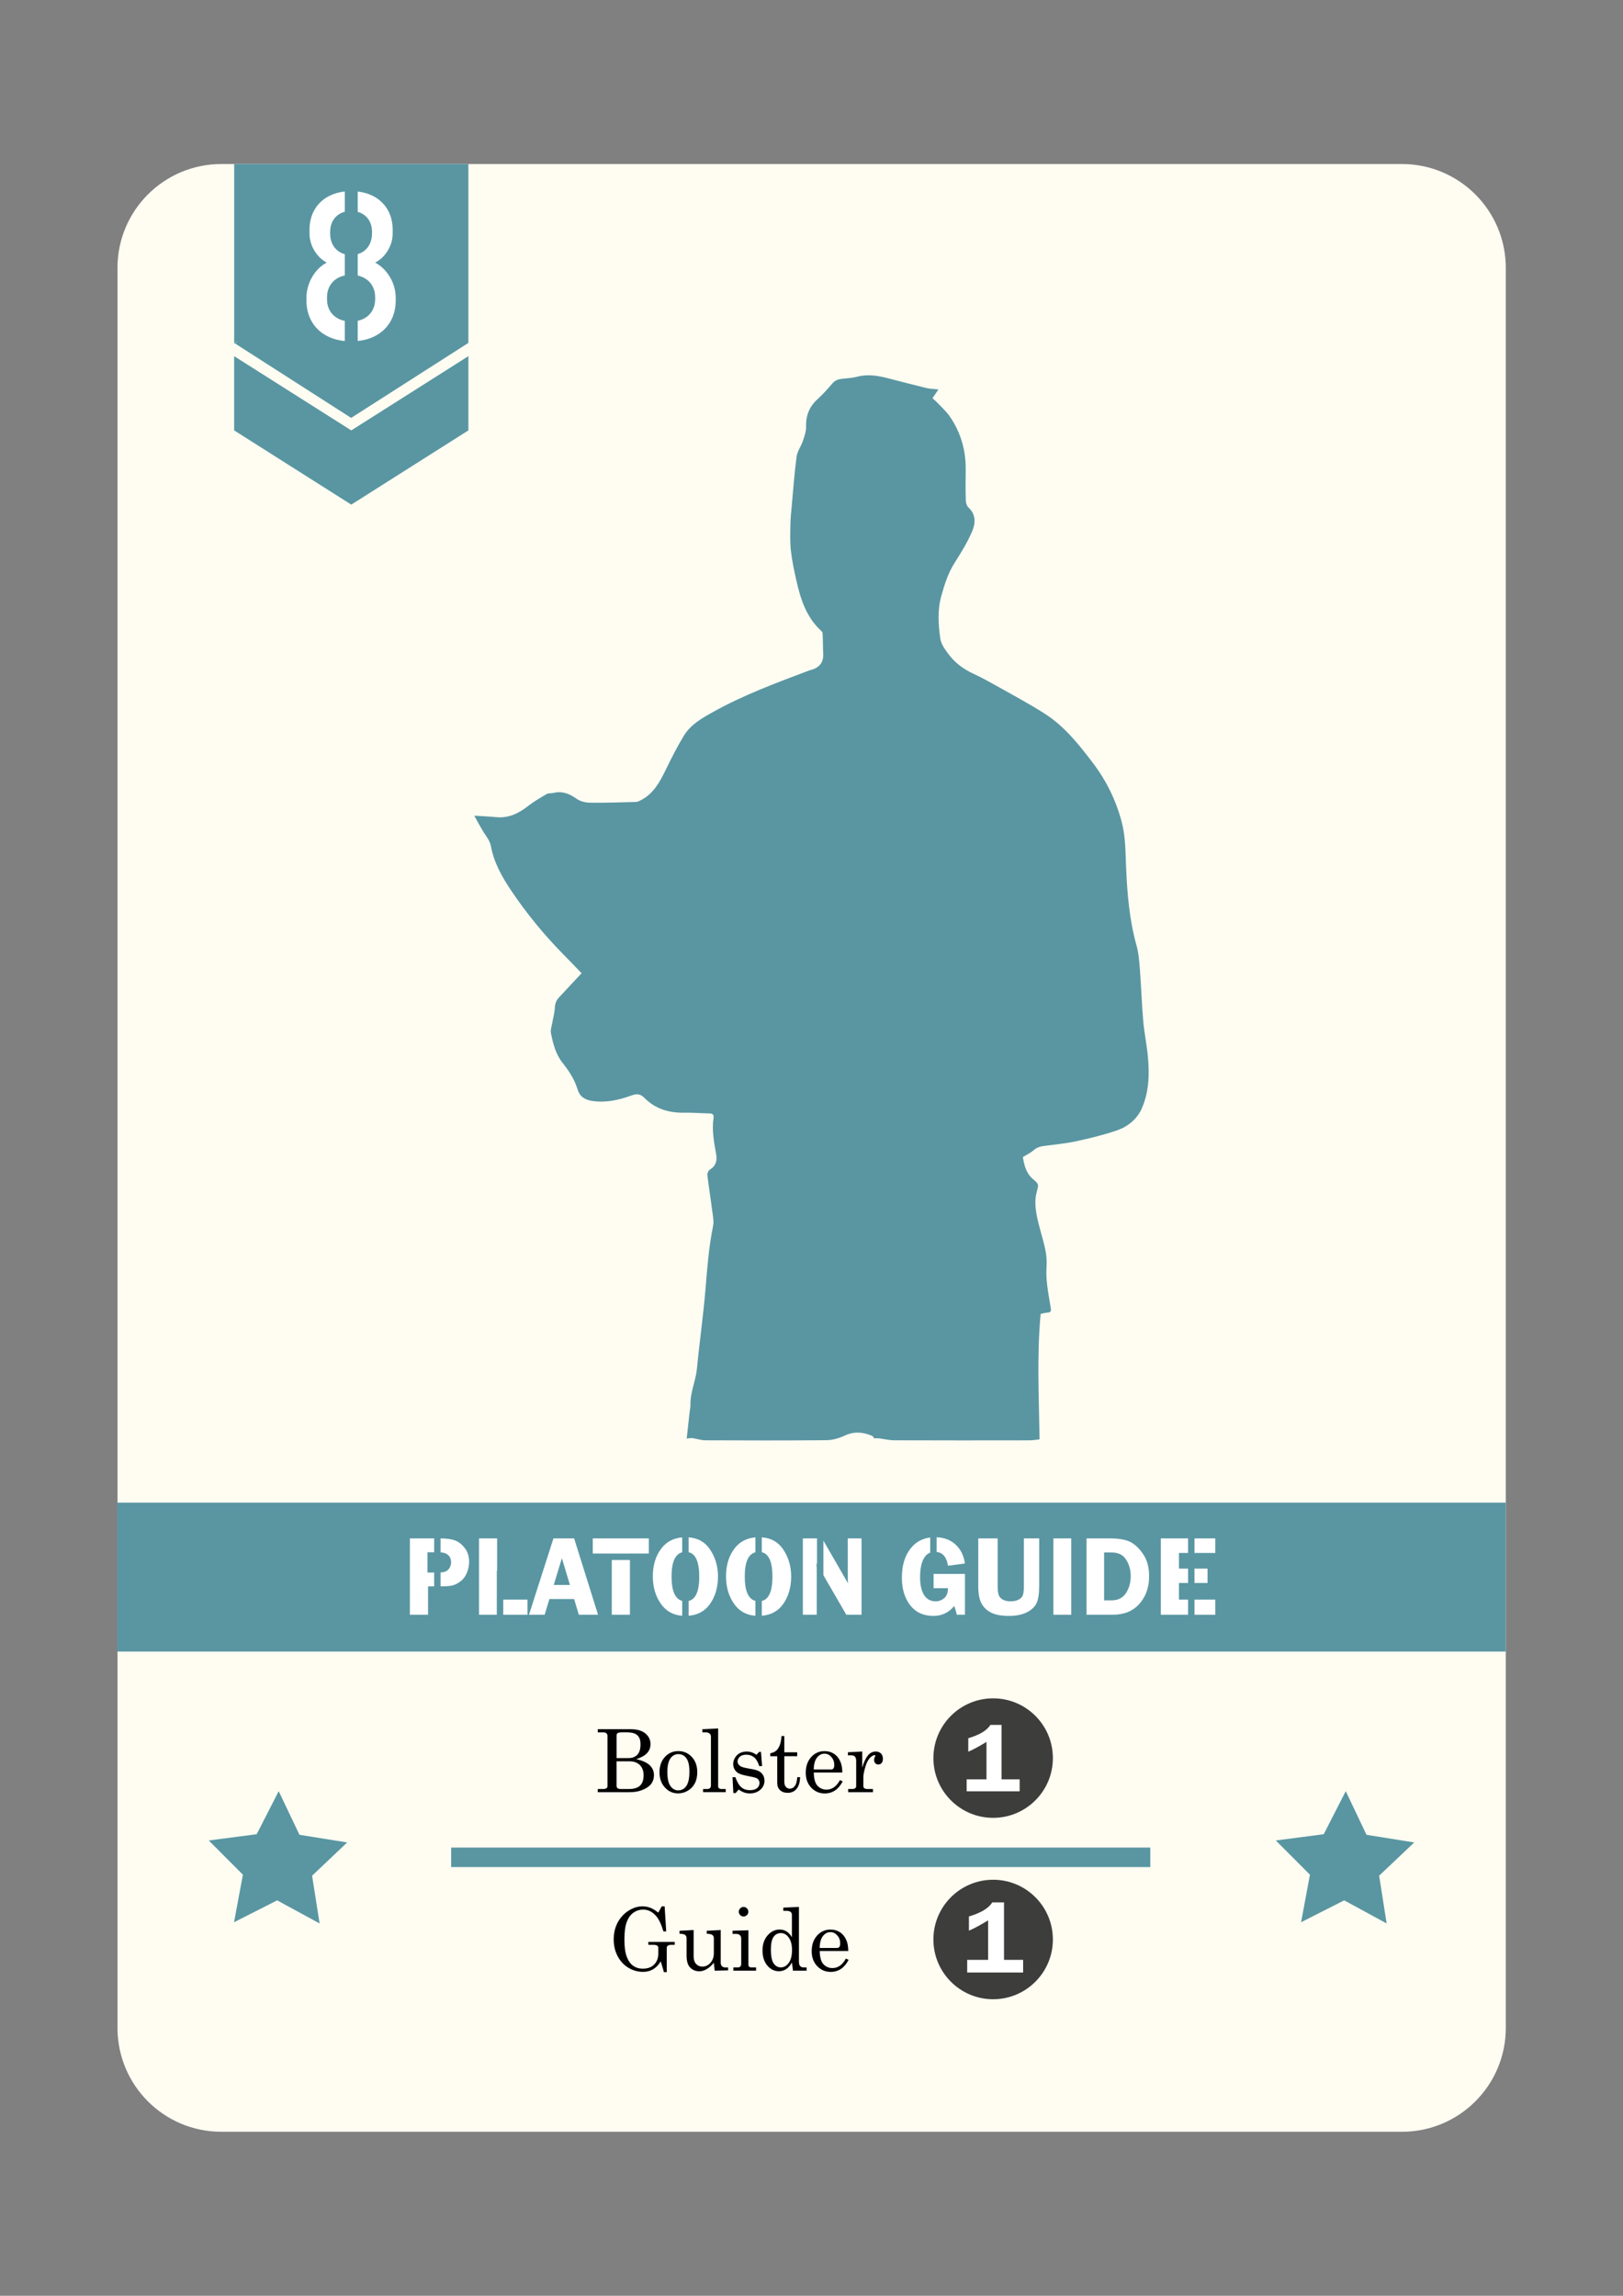 <?xml version="1.0" encoding="utf-8"?>
<!-- Generator: Adobe Illustrator 25.2.1, SVG Export Plug-In . SVG Version: 6.00 Build 0)  -->
<svg version="1.1" id="Слой_1" xmlns="http://www.w3.org/2000/svg" xmlns:xlink="http://www.w3.org/1999/xlink" x="0px" y="0px"
	 viewBox="0 0 595.28 841.89" style="enable-background:new 0 0 595.28 841.89;" xml:space="preserve">
<rect x="0" y="0" width="595.28" height="841.89" fill="#808080" stroke="none"/>
<style type="text/css">
	.st0{fill:#C7C6C6;}
	.st1{fill:#FFFCF2;}
	.st2{fill:#5996A2;}
	.st3{fill:none;}
	.st4{fill:#FFFFFF;}
	.st5{fill:#3D3D3B;}
</style>
<rect x="275.99" y="581.45" class="st0" width="4.2" height="7.2"/>
<path class="st1" d="M514.19,781.74h-433c-21.1,0-38.1-17.1-38.1-38.1V98.25c0-21.1,17.1-38.1,38.1-38.1h433
	c21.1,0,38.1,17.1,38.1,38.1v645.4C552.29,764.74,535.19,781.74,514.19,781.74z"/>
<rect x="42.99" y="551.04" class="st2" width="509.3" height="54.6"/>
<polygon class="st2" points="171.79,60.15 171.79,125.75 128.79,153.25 85.89,125.75 85.89,60.15 "/>
<polygon class="st0" points="86.19,125.35 86.79,125.35 86.79,125.75 "/>
<rect x="231.79" y="560.85" class="st3" width="153.5" height="33.1"/>
<polygon class="st3" points="464.49,446.74 460.19,446.74 460.19,446.74 "/>
<rect x="126.69" y="68.15" class="st2" width="4.3" height="20.4"/>
<polygon class="st2" points="171.79,130.61 171.79,157.83 128.84,185.05 85.88,157.83 85.88,130.61 128.84,157.83 "/>
<rect x="165.47" y="677.52" class="st2" width="256.43" height="7.15"/>
<polygon class="st2" points="117.22,705.35 101.65,696.88 85.84,704.9 89.09,687.47 76.57,674.92 94.15,672.62 102.22,656.84 
	109.84,672.84 127.34,675.64 114.47,687.84 "/>
<polygon class="st2" points="508.59,705.35 493.02,696.88 477.21,704.9 480.46,687.47 467.94,674.92 485.52,672.62 493.59,656.84 
	501.21,672.84 518.71,675.64 505.84,687.84 "/>
<g>
	<polygon class="st4" points="156.78,569.23 156.78,576.66 159.24,576.66 159.24,581.74 157,581.74 157,592.14 150.34,592.14 
		150.34,564.15 159.24,564.15 159.24,569.23 	"/>
	<path class="st4" d="M172.06,572.74c0,1.38-0.28,2.73-0.82,4.04c-0.55,1.31-1.32,2.35-2.32,3.1s-1.97,1.25-2.9,1.5
		c-0.94,0.24-2.41,0.36-4.4,0.36h-0.03v-5.1c1.34-0.07,2.3-0.45,2.88-1.11c0.65-0.75,0.98-1.61,0.98-2.58
		c0-1.14-0.36-2.04-1.09-2.71c-0.64-0.58-1.56-0.91-2.77-0.99v-5.1c2.35,0.02,4.17,0.28,5.43,0.79c1.31,0.52,2.47,1.46,3.5,2.82
		C171.54,569.11,172.06,570.77,172.06,572.74z"/>
	<rect x="184.58" y="586.6" class="st4" width="8.89" height="5.54"/>
	<polygon class="st4" points="182.33,564.15 182.33,576.02 182.22,576.02 182.22,592.14 175.69,592.14 175.69,564.15 	"/>
	<path class="st4" d="M210.58,564.15h-7.59l-8.97,27.99h5.75l1.75-5.76h9.05l1.73,5.76h7.05L210.58,564.15z M203.1,581.21l2.99-9.82
		l2.94,9.82H203.1z"/>
	<rect x="224.39" y="572.06" class="st4" width="6.65" height="20.08"/>
	<polygon class="st4" points="237.97,564.15 237.97,569.69 231.04,569.69 231.04,569.7 224.39,569.7 224.39,569.69 217.42,569.69 
		217.42,564.15 	"/>
	<path class="st4" d="M246.31,578.13c0,5.27,1.3,8.25,3.9,8.93v5.46c-3.25-0.24-5.81-1.64-7.67-4.19c-2.06-2.83-3.1-6.26-3.1-10.28
		c0-4.09,1.05-7.5,3.14-10.23c1.85-2.42,4.4-3.77,7.63-4.05v5.46C247.61,569.91,246.31,572.88,246.31,578.13z"/>
	<path class="st4" d="M263.34,578.11c0,4.06-1.03,7.49-3.08,10.28c-1.82,2.48-4.38,3.85-7.69,4.12v-5.42c2.6-0.62,3.9-3.6,3.9-8.93
		c0-5.35-1.3-8.34-3.9-8.96v-5.44c3.39,0.24,5.98,1.69,7.78,4.34C262.34,571.02,263.34,574.35,263.34,578.11z"/>
	<path class="st4" d="M290.18,578.11c0,4.06-1.02,7.49-3.07,10.28c-1.82,2.48-4.38,3.85-7.7,4.12v-5.42c2.6-0.61,3.9-3.59,3.9-8.93
		c0-5.36-1.3-8.34-3.9-8.96v-5.44c3.39,0.24,5.98,1.69,7.79,4.34C289.19,571.02,290.18,574.35,290.18,578.11z"/>
	<path class="st4" d="M273.16,578.13c0,5.27,1.3,8.25,3.9,8.93v5.46c-3.26-0.24-5.81-1.63-7.68-4.19
		c-2.06-2.83-3.09-6.26-3.09-10.28c0-4.09,1.04-7.5,3.13-10.23c1.85-2.42,4.4-3.77,7.64-4.05v5.46
		C274.46,569.91,273.16,572.88,273.16,578.13z"/>
	<path class="st4" d="M299.66,573.59l-0.21-0.36c0.01,0.48,0.03,0.8,0.04,0.95c0.06,0.48,0.08,0.88,0.08,1.21v16.75h-5.1v-27.99
		h5.19V573.59z"/>
	<path class="st4" d="M316,564.15v27.99h-5.59l-8.4-14.49v-12.68l9.05,15.69c-0.08-0.82-0.12-1.45-0.12-1.87v-14.64H316z"/>
	<path class="st4" d="M353.92,577.17v14.97h-2.99c-0.22-1.05-0.53-2.12-0.94-3.22c-1.99,2.44-4.54,3.65-7.63,3.65
		c-3.65,0-6.49-1.3-8.53-3.91c-2.03-2.62-3.04-5.99-3.04-10.14c0-4.45,1.08-8.03,3.25-10.74c1.82-2.29,4.2-3.6,7.14-3.96v5.55
		c-0.97,0.35-1.75,1.06-2.34,2.11c-0.91,1.61-1.37,3.9-1.37,6.88c0,2.87,0.49,5.07,1.48,6.58c0.98,1.52,2.38,2.28,4.2,2.28
		c1.18,0,2.23-0.38,3.15-1.15c0.92-0.76,1.39-1.99,1.39-3.67h-5.27v-5.23H353.92z"/>
	<path class="st4" d="M353.92,573.34l-6.23,0.82c-0.47-3.1-1.86-4.79-4.16-5.05v-5.38c2.81,0.12,5.11,0.99,6.88,2.61
		C352.33,568.09,353.5,570.42,353.92,573.34z"/>
	<path class="st4" d="M375.54,564.15v17.43c0,1.59-0.13,2.72-0.38,3.39c-0.26,0.68-0.77,1.22-1.54,1.63
		c-0.78,0.41-1.78,0.62-3.01,0.62c-1.1,0-2.04-0.21-2.8-0.63c-0.75-0.41-1.26-0.98-1.51-1.69c-0.26-0.71-0.38-1.82-0.38-3.32v-17.43
		h-7.12v17.43c0,2.82,0.4,4.96,1.19,6.42c0.79,1.46,1.99,2.59,3.58,3.38c1.59,0.8,3.73,1.19,6.43,1.19c2.69,0,4.9-0.44,6.63-1.32
		s2.92-2.01,3.56-3.38c0.64-1.38,0.96-3.47,0.96-6.29v-17.43H375.54z"/>
	<path class="st4" d="M386.36,564.15v27.99h6.55v-27.99H386.36z"/>
	<path class="st4" d="M419.44,570.17c-1.35-2.09-2.88-3.61-4.59-4.58c-1.7-0.96-4.3-1.44-7.78-1.44h-8.55v27.99h9.63
		c4.16,0,7.41-1.34,9.78-4.03c2.36-2.69,3.54-6.03,3.54-10.04C421.47,574.89,420.8,572.25,419.44,570.17z M412.99,584.19
		c-1.16,1.79-2.94,2.68-5.32,2.68h-2.71V569.3h2.77c1.37,0,2.55,0.29,3.54,0.87c0.98,0.58,1.8,1.59,2.46,3.03
		c0.66,1.45,1,3.01,1,4.71C414.73,580.32,414.15,582.41,412.99,584.19z"/>
	<rect x="438.11" y="575.22" class="st4" width="4.79" height="5.27"/>
	<polygon class="st4" points="432.42,569.48 432.42,575.22 435.76,575.22 435.76,580.49 432.42,580.49 432.42,586.6 435.76,586.6 
		435.76,592.14 425.76,592.14 425.76,564.15 435.76,564.15 435.76,569.48 	"/>
	<rect x="438.11" y="564.15" class="st4" width="7.64" height="5.33"/>
	<rect x="438.11" y="586.6" class="st4" width="7.64" height="5.54"/>
</g>
<g>
	<path class="st4" d="M121.09,85.06v0.55c0,1.56,0.32,2.94,0.96,4.14c0.65,1.2,1.55,2.13,2.71,2.78c0.53,0.3,1.1,0.54,1.71,0.69v7.8
		c-0.84,0.17-1.62,0.44-2.34,0.81c-1.33,0.69-2.37,1.67-3.1,2.93c-0.73,1.26-1.09,2.72-1.09,4.38v0.56c0,1.63,0.36,3.06,1.09,4.3
		c0.73,1.24,1.77,2.2,3.1,2.88c0.72,0.37,1.5,0.63,2.34,0.8v7.38c-2.33-0.22-4.44-0.81-6.31-1.74c-2.47-1.24-4.38-2.99-5.73-5.26
		c-1.35-2.26-2.03-4.89-2.03-7.88v-0.89c0-2.7,0.68-5.23,2.03-7.61c1.35-2.37,3.15-4.17,5.4-5.38c-1.91-1.04-3.44-2.54-4.59-4.51
		c-1.15-1.97-1.72-4.04-1.72-6.21v-1.3c0-2.82,0.63-5.3,1.89-7.44c1.26-2.14,3.04-3.8,5.34-4.98c1.71-0.86,3.61-1.41,5.72-1.64v7.43
		c-0.61,0.16-1.18,0.38-1.71,0.67c-1.16,0.63-2.06,1.53-2.71,2.69C121.41,82.17,121.09,83.52,121.09,85.06z"/>
	<path class="st4" d="M145.14,109.29v0.89c0,2.99-0.68,5.62-2.03,7.88c-1.35,2.27-3.26,4.02-5.73,5.26
		c-1.84,0.92-3.9,1.49-6.18,1.72v-7.39c0.79-0.17,1.53-0.44,2.21-0.79c1.33-0.69,2.37-1.66,3.1-2.91s1.09-2.69,1.09-4.33v-0.52
		c0-1.65-0.36-3.11-1.09-4.36s-1.77-2.22-3.1-2.91c-0.68-0.35-1.42-0.62-2.21-0.79v-7.85c0.56-0.16,1.08-0.38,1.58-0.66
		c1.16-0.65,2.06-1.59,2.71-2.8c0.64-1.21,0.96-2.61,0.96-4.19v-0.52c0-1.51-0.32-2.85-0.96-4.01c-0.65-1.16-1.55-2.06-2.71-2.69
		c-0.5-0.27-1.02-0.48-1.58-0.63v-7.45c2.06,0.23,3.92,0.77,5.59,1.62c2.3,1.18,4.08,2.84,5.34,4.98c1.26,2.14,1.89,4.62,1.89,7.44
		v1.3c0,2.22-0.59,4.31-1.76,6.27c-1.18,1.95-2.73,3.44-4.66,4.45c2.28,1.24,4.1,3.04,5.48,5.4
		C144.45,104.06,145.14,106.59,145.14,109.29z"/>
</g>
<g>
	<path d="M219.23,634.11h12.05c2.36,0,4.17,0.52,5.43,1.56c1.25,1.04,1.88,2.35,1.88,3.92c0,1.31-0.44,2.42-1.31,3.34
		c-0.88,0.92-2.19,1.64-3.95,2.17c2.18,0.46,3.81,1.18,4.9,2.17c1.09,0.99,1.63,2.23,1.63,3.73c0,1.15-0.31,2.16-0.93,3.05
		c-0.62,0.89-1.65,1.64-3.09,2.25c-1.44,0.62-3.08,0.92-4.91,0.92h-11.69v-1.17h1.91c0.57,0,0.99-0.09,1.26-0.28s0.4-0.4,0.4-0.64
		v-18.52c0-0.44-0.13-0.77-0.39-0.99c-0.26-0.22-0.64-0.34-1.14-0.34h-2.03V634.11z M226.13,644.71h4.38c1.34,0,2.41-0.39,3.21-1.19
		c0.8-0.79,1.2-2.08,1.2-3.88c0-1.11-0.19-1.98-0.57-2.6c-0.38-0.62-0.93-1.08-1.66-1.37c-0.72-0.29-1.98-0.43-3.76-0.43
		c-1.26,0-2.04,0.09-2.34,0.27c-0.3,0.18-0.45,0.5-0.45,0.96V644.71z M226.13,645.89v8.91c0,0.42,0.12,0.73,0.37,0.94
		c0.24,0.21,0.68,0.31,1.32,0.31h2.8c1.85,0,3.22-0.41,4.11-1.23c0.89-0.82,1.33-2.09,1.33-3.82c0-1.58-0.46-2.83-1.38-3.74
		c-0.92-0.91-2.18-1.37-3.8-1.37H226.13z"/>
	<path d="M248.77,642.14c1.97,0,3.62,0.71,4.96,2.13c1.34,1.42,2.01,3.29,2.01,5.62c0,1.6-0.3,2.97-0.9,4.1
		c-0.6,1.13-1.45,2.02-2.56,2.68s-2.3,0.98-3.59,0.98c-1.9,0-3.5-0.72-4.82-2.16c-1.32-1.44-1.98-3.3-1.98-5.59
		c0-2.3,0.66-4.17,1.98-5.61C245.21,642.86,246.84,642.14,248.77,642.14z M248.77,643.25c-1.17,0-2.12,0.53-2.88,1.59
		c-0.75,1.06-1.12,2.73-1.12,5.01c0,2.32,0.37,4.02,1.12,5.09c0.74,1.07,1.71,1.61,2.88,1.61c1.22,0,2.21-0.54,2.96-1.61
		c0.75-1.07,1.13-2.83,1.13-5.27c0-2.26-0.37-3.9-1.12-4.91C251.01,643.75,250.01,643.25,248.77,643.25z"/>
	<path d="M263.4,633.84v21.22c0,0.29,0.09,0.52,0.27,0.67c0.26,0.21,0.58,0.31,0.95,0.31h1.55v1.17h-8.3v-1.17h1.47
		c0.48,0,0.84-0.11,1.07-0.34c0.23-0.23,0.35-0.55,0.35-0.97v-17.81c0-0.52-0.14-0.9-0.42-1.14c-0.39-0.33-0.86-0.5-1.42-0.5h-1.31
		v-1.17L263.4,633.84z"/>
	<path d="M269.71,651.7c0.65,1.8,1.39,3.05,2.23,3.74c0.84,0.69,1.87,1.04,3.1,1.04c1.14,0,2.01-0.25,2.62-0.74
		c0.61-0.49,0.91-1.12,0.91-1.88c0-0.44-0.11-0.82-0.34-1.15c-0.22-0.33-0.53-0.57-0.93-0.73c-0.4-0.16-1.42-0.4-3.08-0.71
		c-1.59-0.31-2.69-0.64-3.32-0.98c-0.63-0.34-1.11-0.82-1.46-1.42c-0.35-0.6-0.52-1.26-0.52-1.97c0-1.07,0.36-2.05,1.08-2.92
		c0.93-1.11,2.23-1.67,3.9-1.67c1.27,0,2.45,0.4,3.54,1.2l1.03-1.09h0.64l0.41,5.22h-1.05c-0.46-1.48-1.08-2.54-1.86-3.2
		c-0.78-0.65-1.75-0.98-2.9-0.98c-0.99,0-1.77,0.24-2.33,0.73c-0.56,0.48-0.85,1.08-0.85,1.77c0,0.62,0.26,1.12,0.78,1.53
		c0.51,0.42,1.51,0.75,3.01,0.99c1.73,0.29,2.86,0.54,3.38,0.74c0.86,0.31,1.52,0.79,1.99,1.44c0.47,0.65,0.7,1.44,0.7,2.38
		c0,1.29-0.51,2.38-1.53,3.28c-1.02,0.9-2.31,1.34-3.87,1.34c-1.45,0-2.8-0.48-4.04-1.44l-1.14,1.31h-0.83l-0.31-5.83H269.71z"/>
	<path d="M286.62,636.61h1.05v5.97h4.73v1.44h-4.73v9.39c0,0.81,0.19,1.44,0.58,1.87c0.39,0.43,0.88,0.65,1.47,0.65
		c0.71,0,1.31-0.33,1.81-0.98s0.79-1.74,0.88-3.25h1.05c-0.06,1.95-0.51,3.39-1.33,4.34c-0.82,0.94-1.89,1.41-3.2,1.41
		c-1.21,0-2.15-0.33-2.84-0.99c-0.68-0.66-1.02-1.53-1.02-2.6v-9.83h-2.55v-1.09c1.16-0.2,2.04-0.68,2.65-1.45
		C286.06,640.31,286.54,638.69,286.62,636.61z"/>
	<path d="M308.95,650h-10.48c0.05,2.23,0.47,3.8,1.25,4.72c0.9,1.03,2.04,1.55,3.42,1.55c2.04,0,3.68-1.16,4.92-3.48l1.02,0.44
		c-1.52,2.96-3.72,4.44-6.59,4.44c-1.96,0-3.61-0.71-4.95-2.12c-1.34-1.42-2.01-3.23-2.01-5.44c0-2.38,0.66-4.29,1.98-5.76
		c1.32-1.46,2.94-2.2,4.87-2.2c1.42,0,2.64,0.37,3.67,1.09c1.03,0.73,1.81,1.78,2.33,3.14C308.73,647.33,308.92,648.54,308.95,650z
		 M298.46,648.89h6.34c0.38,0,0.67-0.13,0.88-0.38c0.21-0.25,0.31-0.69,0.31-1.3c0-1.15-0.36-2.12-1.07-2.92
		c-0.71-0.8-1.55-1.2-2.52-1.2c-1.08,0-2,0.48-2.76,1.45C298.89,645.5,298.49,646.95,298.46,648.89z"/>
	<path d="M310.98,642.57l5.27-0.27v5.92c0.56-1.95,1.24-3.42,2.03-4.42c0.79-1,1.77-1.5,2.94-1.5c0.79,0,1.42,0.24,1.9,0.73
		s0.71,1.13,0.71,1.95c0,0.66-0.16,1.17-0.48,1.53c-0.32,0.37-0.72,0.55-1.19,0.55c-0.47,0-0.85-0.16-1.13-0.47
		c-0.29-0.31-0.43-0.73-0.43-1.27c0-0.34,0.08-0.67,0.25-0.97c0.16-0.27,0.23-0.43,0.23-0.48c0-0.16-0.1-0.23-0.3-0.23
		c-0.43,0-0.91,0.25-1.45,0.75c-0.75,0.7-1.33,1.66-1.73,2.88c-0.62,1.9-0.94,3.41-0.94,4.55v3.14c0,0.35,0.12,0.62,0.38,0.81
		s0.68,0.28,1.28,0.28h1.86v1.17h-9.09v-1.17h1.45c0.49,0,0.86-0.1,1.11-0.29c0.25-0.19,0.38-0.42,0.38-0.7v-9.33
		c0-0.71-0.15-1.23-0.45-1.55c-0.3-0.33-0.73-0.49-1.3-0.49h-1.28V642.57z"/>
</g>
<g>
	<circle class="st5" cx="364.26" cy="644.71" r="21.91"/>
	<g>
		<path class="st4" d="M355.14,642.36v-4.94c4.15-1.22,6.86-2.85,8.12-4.89h4.08v19.97h6.64v4.39h-19.44v-4.39h7.28v-13.73
			C358.96,640.51,356.74,641.7,355.14,642.36z"/>
	</g>
</g>
<g>
	<circle class="st5" cx="364.26" cy="711.23" r="21.91"/>
	<g>
		<path class="st4" d="M355.38,707.99v-5.21c4.38-1.29,7.24-3.01,8.57-5.16h4.3v21.08h7.01v4.64h-20.52v-4.64h7.68v-14.49
			C359.41,706.03,357.07,707.3,355.38,707.99z"/>
	</g>
</g>
<g>
	<path d="M241.44,701.37l1.28-2.31h1.05l0.58,9.22h-1.02c-0.78-2.65-1.7-4.57-2.76-5.75c-1.35-1.51-2.9-2.26-4.65-2.26
		c-1.34,0-2.54,0.38-3.61,1.14s-1.88,1.9-2.44,3.42c-0.57,1.52-0.85,3.66-0.85,6.42c0,2.68,0.28,4.77,0.85,6.28
		c0.57,1.51,1.35,2.62,2.35,3.33c1,0.71,2.17,1.07,3.51,1.07c1.82,0,3.23-0.51,4.22-1.53c0.99-1.02,1.49-2.34,1.49-3.95v-2.17
		c0-0.34-0.13-0.61-0.4-0.8s-0.7-0.28-1.3-0.28h-1.95v-1.09h9.69v1.09h-1.31c-0.58,0-1,0.1-1.25,0.3s-0.38,0.5-0.38,0.88v8.83h-1.03
		c-0.38-1.38-0.77-2.69-1.17-3.95c-0.78,1.28-1.71,2.24-2.79,2.88s-2.3,0.96-3.66,0.96c-1.95,0-3.75-0.5-5.41-1.5
		c-1.66-1-2.97-2.41-3.94-4.23c-0.96-1.82-1.45-3.87-1.45-6.16c0-2.3,0.48-4.36,1.45-6.19c0.97-1.82,2.29-3.27,3.98-4.34
		c1.68-1.07,3.38-1.61,5.1-1.61c0.98,0,1.91,0.17,2.81,0.5S240.32,700.49,241.44,701.37z"/>
	<path d="M254.41,707.75v9.7c0,1.19,0.3,2.1,0.9,2.75c0.6,0.65,1.37,0.97,2.32,0.97c1.16,0,2.15-0.47,2.97-1.41
		c0.82-0.94,1.22-2.12,1.22-3.54v-5.48c0-0.5-0.18-0.89-0.54-1.16c-0.36-0.28-1.05-0.43-2.07-0.46v-1.09l5.14-0.27v12.02
		c0,0.55,0.16,0.98,0.47,1.27s0.75,0.45,1.31,0.45h0.92v1.05l-4.92,0.11l-0.31-2.88c-0.87,1.03-1.75,1.81-2.64,2.33
		c-0.88,0.52-1.78,0.78-2.68,0.78c-1.32,0-2.43-0.44-3.32-1.33c-0.91-0.88-1.36-2.36-1.36-4.45v-6.36c0-0.56-0.22-0.99-0.67-1.28
		c-0.31-0.21-0.95-0.32-1.92-0.34v-1.09L254.41,707.75z"/>
	<path d="M268.66,708.02l5.83-0.17v12.59c0,0.34,0.08,0.59,0.25,0.73c0.24,0.21,0.54,0.31,0.91,0.31h1.66v1.17h-8.33v-1.17h1.55
		c0.46,0,0.79-0.11,1.01-0.34c0.21-0.22,0.32-0.55,0.32-0.98v-9.22c0-0.58-0.17-1.02-0.5-1.32c-0.33-0.3-0.83-0.45-1.48-0.45h-1.2
		V708.02z M272.72,699.28c0.47,0,0.88,0.18,1.23,0.53c0.35,0.35,0.53,0.77,0.53,1.25c0,0.47-0.17,0.88-0.52,1.22
		s-0.76,0.52-1.23,0.52c-0.48,0-0.89-0.17-1.24-0.52c-0.35-0.35-0.52-0.76-0.52-1.23s0.18-0.88,0.53-1.23
		C271.86,699.46,272.26,699.28,272.72,699.28z"/>
	<path d="M287.31,699.55l5.72-0.27v20.03c0,0.78,0.15,1.34,0.45,1.67c0.3,0.33,0.74,0.5,1.34,0.5h1.02v1.17h-5l-0.38-2.98
		c-0.59,1.06-1.29,1.86-2.09,2.4c-0.8,0.54-1.69,0.8-2.68,0.8c-1.67,0-3.09-0.7-4.26-2.09c-1.17-1.4-1.76-3.24-1.76-5.53
		c0-2.48,0.75-4.46,2.25-5.94c1.18-1.16,2.53-1.73,4.06-1.73c0.94,0,1.78,0.23,2.52,0.7c0.74,0.47,1.39,1.18,1.95,2.12v-8.27
		c0-0.44-0.17-0.78-0.51-1.04c-0.34-0.25-0.87-0.38-1.59-0.38h-1.05V699.55z M286.41,708.88c-1.12,0-2.02,0.46-2.68,1.39
		c-0.66,0.93-0.99,2.49-0.99,4.69c0,2.39,0.34,4.07,1.02,5.04c0.68,0.97,1.55,1.46,2.61,1.46c1.14,0,2.11-0.54,2.91-1.63
		c0.81-1.09,1.21-2.68,1.21-4.77c0-1.98-0.43-3.54-1.3-4.67C288.44,709.38,287.51,708.88,286.41,708.88z"/>
	<path d="M311.13,715.44h-10.48c0.05,2.23,0.47,3.8,1.25,4.72c0.9,1.03,2.04,1.55,3.42,1.55c2.04,0,3.68-1.16,4.92-3.48l1.02,0.44
		c-1.52,2.96-3.72,4.44-6.59,4.44c-1.96,0-3.61-0.71-4.95-2.12c-1.34-1.42-2.01-3.23-2.01-5.44c0-2.38,0.66-4.29,1.98-5.76
		c1.32-1.46,2.94-2.2,4.87-2.2c1.42,0,2.64,0.37,3.67,1.09c1.03,0.73,1.81,1.78,2.33,3.14
		C310.91,712.77,311.11,713.98,311.13,715.44z M300.64,714.33h6.34c0.38,0,0.67-0.13,0.88-0.38c0.21-0.25,0.31-0.69,0.31-1.3
		c0-1.15-0.36-2.12-1.07-2.92c-0.71-0.8-1.55-1.2-2.52-1.2c-1.08,0-2,0.48-2.76,1.45C301.07,710.94,300.67,712.39,300.64,714.33z"/>
</g>
<path class="st2" d="M320.65,527.45c-0.22-0.27-0.41-0.73-0.74-0.88c-3.35-1.46-6.63-1.75-10.13-0.1c-2.05,0.97-4.46,1.64-6.72,1.66
	c-14.81,0.14-29.62,0.1-44.42,0.04c-1.55-0.01-3.1-0.58-4.66-0.8c-0.56-0.08-1.16,0.09-2.11,0.17c0.35-3.2,0.7-6.44,1.06-9.69
	c0.1-0.87,0.34-1.74,0.31-2.61c-0.13-4.61,1.94-8.8,2.38-13.33c0.92-9.66,2.31-19.27,3.12-28.94c0.65-7.8,1.21-15.58,2.78-23.27
	c0.38-1.85-0.06-3.91-0.31-5.84c-0.55-4.34-1.26-8.66-1.77-13c-0.07-0.64,0.44-1.65,0.99-1.99c2.22-1.38,2.65-3.37,2.23-5.67
	c-0.79-4.38-1.62-8.75-0.95-13.23c0.18-1.21-0.34-1.66-1.56-1.67c-3.02-0.04-6.04-0.32-9.06-0.26c-5.63,0.1-10.66-1.32-14.7-5.41
	c-1.54-1.56-2.87-1.62-5-0.84c-4.57,1.67-9.41,2.7-14.33,1.91c-2.31-0.37-4.37-1.4-5.18-4.11c-1.1-3.66-3.17-6.84-5.54-9.83
	c-2.53-3.19-3.51-7.04-4.27-10.92c-0.22-1.11,0.25-2.37,0.45-3.55c0.33-1.94,0.89-3.86,0.99-5.81c0.08-1.47,0.52-2.64,1.47-3.66
	c2.16-2.35,4.35-4.67,6.52-7c0.56-0.6,1.12-1.18,1.82-1.92c-2.21-2.29-4.32-4.52-6.49-6.71c-7.14-7.21-13.55-15.03-19.22-23.43
	c-3.38-5-6.41-10.31-7.52-16.33c-0.38-2.04-1.48-3.36-2.49-4.92c-1.27-1.96-2.32-4.05-3.64-6.39c3,0.19,5.5,0.28,7.99,0.53
	c4.52,0.45,8.19-1.32,11.65-4.01c2.15-1.67,4.53-3.08,6.89-4.45c0.69-0.4,1.7-0.22,2.53-0.42c3.24-0.79,5.87,0.3,8.51,2.18
	c1.33,0.94,3.27,1.39,4.94,1.41c5.61,0.07,11.22-0.13,16.83-0.28c0.6-0.02,1.22-0.37,1.78-0.66c4.91-2.53,7.16-7.15,9.44-11.82
	c1.97-4.03,4.01-8.05,6.35-11.87c2.49-4.06,6.57-6.35,10.63-8.62c11.24-6.28,23.28-10.71,35.27-15.24c0.05-0.02,0.1-0.03,0.16-0.05
	c3.2-0.76,5.18-2.48,5.01-6.07c-0.13-2.51-0.09-5.03-0.23-7.55c-0.02-0.41-0.49-0.84-0.84-1.17c-5.2-4.92-7.24-11.39-8.76-18.07
	c-0.83-3.68-1.63-7.4-2.04-11.14c-0.35-3.2-0.22-6.45-0.16-9.68c0.04-2.3,0.3-4.6,0.51-6.9c0.54-5.95,0.97-11.92,1.76-17.83
	c0.26-1.93,1.61-3.69,2.26-5.61c0.58-1.73,1.26-3.57,1.21-5.34c-0.11-4.08,1.2-7.35,4.22-10.1c1.94-1.77,3.72-3.74,5.43-5.75
	c1.03-1.22,2.29-1.57,3.74-1.73c1.74-0.19,3.52-0.25,5.19-0.7c3.99-1.08,7.83-0.43,11.69,0.58c4.65,1.22,9.3,2.43,13.98,3.55
	c1.32,0.32,2.71,0.32,4.3,0.49c-0.78,1.16-1.44,2.14-2.18,3.23c0.65,0.6,1.33,1.15,1.92,1.78c1.52,1.63,3.22,3.15,4.47,4.97
	c4.05,5.91,5.9,12.52,5.79,19.7c-0.06,3.69-0.07,7.38,0.03,11.06c0.03,0.89,0.38,2.02,1,2.58c2.76,2.5,2.55,5.75,1.42,8.49
	c-1.68,4.07-4.05,7.89-6.43,11.63c-2.43,3.81-3.77,7.99-4.96,12.26c-1.45,5.19-1.11,10.48-0.38,15.67c0.3,2.12,1.86,4.19,3.23,5.99
	c2.37,3.11,5.52,5.35,9.1,7c2.59,1.19,5.1,2.55,7.59,3.95c6.12,3.45,12.33,6.75,18.25,10.51c7.31,4.63,12.63,11.35,17.8,18.16
	c4.95,6.5,8.46,13.69,10.55,21.56c1.46,5.51,1.39,11.19,1.63,16.85c0.42,9.59,1.2,19.14,3.81,28.47c0.82,2.93,1.03,6.06,1.27,9.11
	c0.48,6.19,0.66,12.41,1.2,18.59c0.37,4.31,1.28,8.57,1.69,12.88c0.62,6.5,0.49,13.01-2.16,19.11c-1.8,4.13-5.26,6.86-9.41,8.26
	c-4.81,1.62-9.77,2.83-14.74,3.9c-3.9,0.84-7.91,1.19-11.88,1.73c-1.38,0.19-2.59,0.57-3.7,1.55c-1.13,1-2.57,1.65-3.94,2.51
	c0.5,3,1.13,5.92,3.78,8.13c2.44,2.03,1.89,2.11,1.16,5.23c-0.59,2.51-0.37,5.35,0.12,7.93c0.79,4.18,2.21,8.24,3.12,12.4
	c0.46,2.12,0.65,4.38,0.5,6.55c-0.36,5.11,0.75,10.05,1.53,15.02c0.2,1.25,0.05,1.73-1.22,1.79c-0.7,0.03-1.39,0.25-2.47,0.46
	c-1.43,15.2-0.62,30.47-0.4,46.01c-1.02,0.1-2.41,0.36-3.81,0.36c-16.52,0.03-33.03,0.04-49.55-0.02c-1.85-0.01-3.69-0.48-5.54-0.7
	C321.84,527.39,321.27,527.45,320.65,527.45z"/>
</svg>
